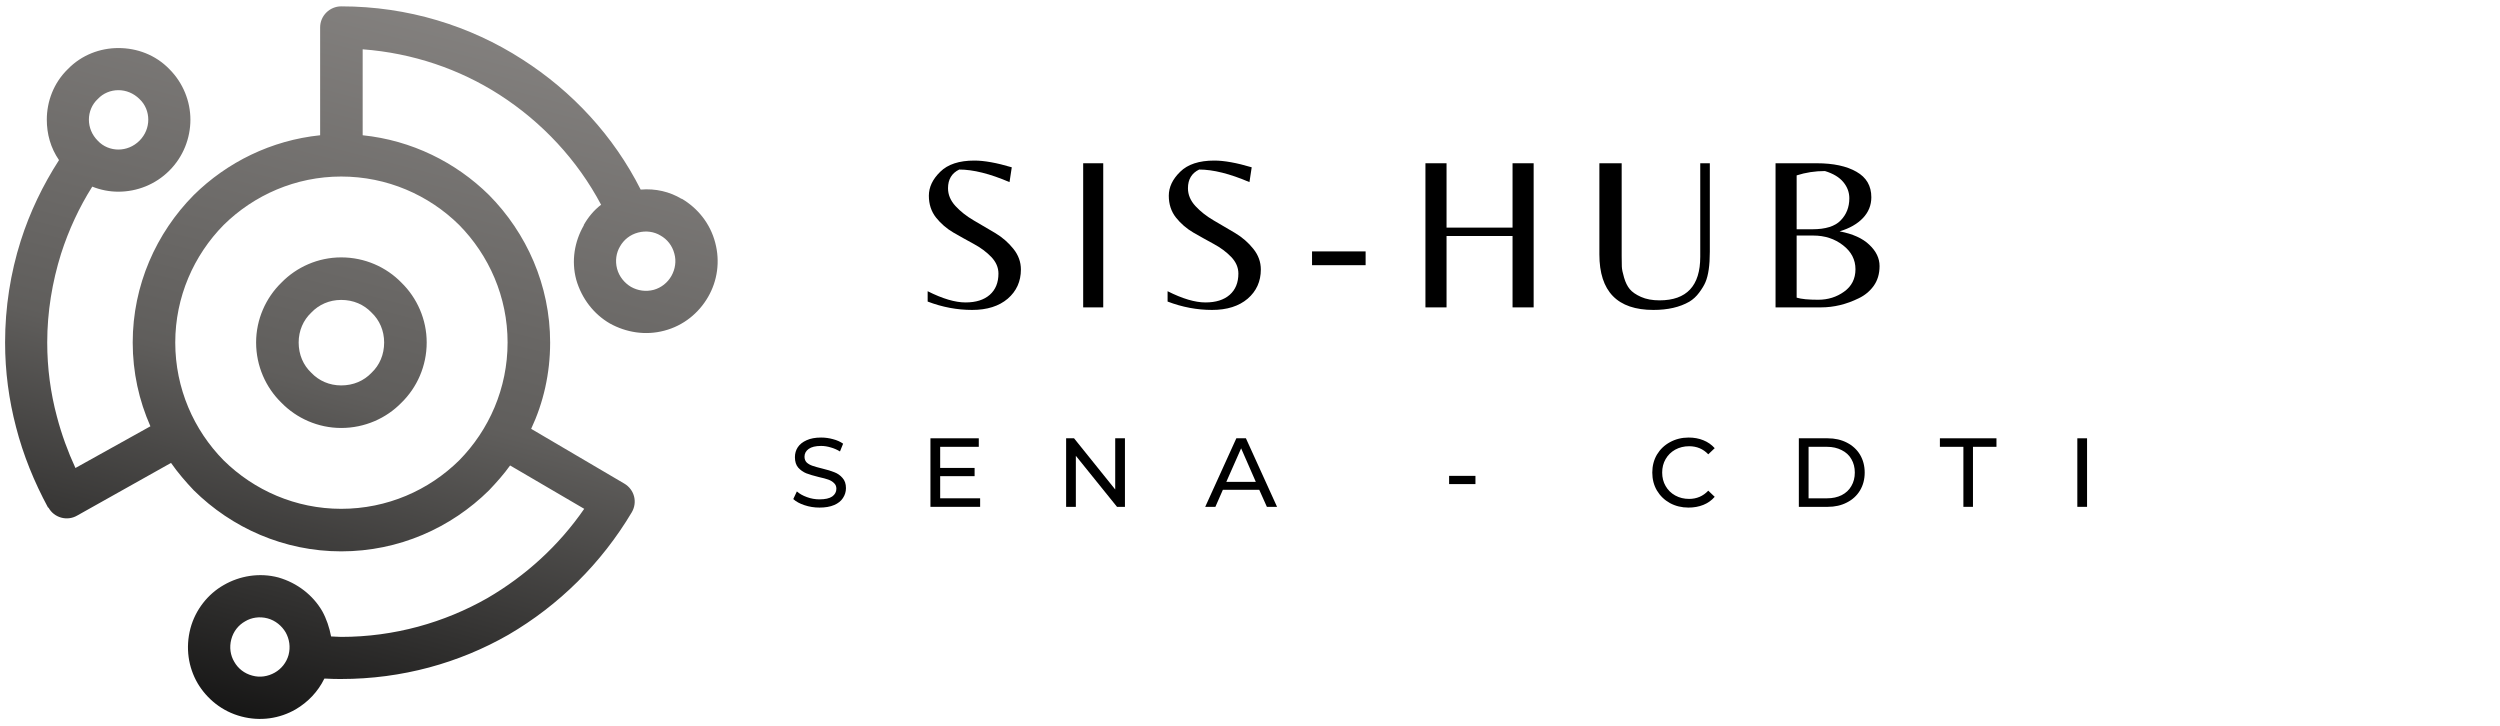 <svg xmlns="http://www.w3.org/2000/svg" xmlns:xlink="http://www.w3.org/1999/xlink" width="348" zoomAndPan="magnify" viewBox="0 0 261 75.75" height="101" preserveAspectRatio="xMidYMid meet" version="1.0"><defs><g/><clipPath id="f3cee2c26b"><path d="M 0.531 0.664 L 75 0.664 L 75 75.418 L 0.531 75.418 Z M 0.531 0.664 " clip-rule="nonzero"/></clipPath><clipPath id="835f661c36"><path d="M 55.453 44.77 L 65.172 50.484 C 66.227 51.102 66.578 52.418 65.961 53.477 C 62.797 58.797 58.355 63.191 53.078 66.27 C 47.934 69.219 41.953 70.887 35.621 70.887 C 35.184 70.887 34.609 70.887 33.949 70.844 L 33.863 70.844 C 33.203 72.207 32.148 73.305 30.871 74.055 C 29.203 75.02 27.18 75.328 25.199 74.801 C 23.176 74.273 21.594 72.953 20.629 71.328 C 19.66 69.656 19.352 67.633 19.879 65.609 C 20.406 63.633 21.727 62.004 23.352 61.082 C 25.023 60.113 27.09 59.762 29.07 60.289 C 31.047 60.863 32.676 62.137 33.645 63.809 C 34.082 64.602 34.391 65.523 34.566 66.445 C 34.875 66.445 35.227 66.492 35.621 66.492 C 41.164 66.492 46.395 64.996 50.879 62.445 C 54.883 60.113 58.355 56.949 60.992 53.121 L 53.254 48.594 C 52.594 49.516 51.848 50.352 51.055 51.188 C 47.098 55.102 41.645 57.562 35.621 57.562 C 29.641 57.562 24.188 55.102 20.23 51.188 C 19.395 50.309 18.559 49.34 17.855 48.328 L 8.051 53.828 C 6.996 54.441 5.633 54.047 5.062 52.992 L 5.016 52.992 C 3.566 50.309 2.422 47.496 1.676 44.594 C 0.926 41.734 0.531 38.789 0.531 35.754 C 0.531 32.059 1.102 28.5 2.16 25.156 C 3.125 22.121 4.488 19.309 6.16 16.715 C 5.281 15.438 4.887 13.988 4.887 12.492 C 4.887 10.602 5.59 8.668 7.082 7.215 C 8.535 5.719 10.469 5.016 12.359 5.016 C 14.297 5.016 16.23 5.719 17.68 7.215 C 19.133 8.668 19.879 10.602 19.879 12.492 C 19.879 14.426 19.133 16.363 17.68 17.812 C 16.23 19.266 14.297 20.012 12.359 20.012 C 11.438 20.012 10.512 19.836 9.633 19.484 C 8.27 21.637 7.172 24.012 6.379 26.477 C 5.457 29.422 4.93 32.543 4.93 35.754 C 4.93 38.438 5.281 41.031 5.941 43.492 C 6.426 45.34 7.082 47.145 7.875 48.859 L 15.703 44.504 C 14.516 41.82 13.855 38.875 13.855 35.754 C 13.855 29.773 16.316 24.32 20.23 20.363 C 23.707 16.934 28.324 14.648 33.422 14.121 L 33.422 2.863 C 33.422 1.633 34.434 0.664 35.621 0.664 C 42.57 0.664 49.078 2.688 54.531 6.203 C 59.762 9.547 64.07 14.207 66.887 19.793 C 68.426 19.66 69.922 20.012 71.152 20.758 L 71.195 20.758 C 72.824 21.727 74.141 23.309 74.668 25.332 C 75.195 27.312 74.891 29.332 73.922 31.004 C 72.953 32.676 71.371 33.996 69.348 34.523 C 67.371 35.051 65.348 34.699 63.676 33.773 L 63.676 33.73 L 63.676 33.773 C 62.004 32.809 60.73 31.18 60.16 29.203 C 59.629 27.223 59.984 25.199 60.949 23.531 L 60.949 23.484 C 61.391 22.695 62.004 21.945 62.754 21.375 C 60.289 16.715 56.598 12.758 52.156 9.898 C 47.977 7.215 43.098 5.543 37.863 5.148 L 37.863 14.121 C 42.965 14.648 47.582 16.934 51.055 20.363 C 54.969 24.32 57.434 29.773 57.434 35.754 C 57.434 39.008 56.73 42.043 55.453 44.77 Z M 47.934 23.484 C 44.77 20.363 40.414 18.43 35.621 18.43 C 30.871 18.43 26.52 20.363 23.352 23.484 C 20.23 26.652 18.297 31.004 18.297 35.754 C 18.297 40.547 20.23 44.898 23.352 48.066 C 26.52 51.188 30.871 53.121 35.621 53.121 C 40.414 53.121 44.77 51.188 47.934 48.066 C 51.055 44.898 52.992 40.547 52.992 35.754 C 52.992 31.004 51.055 26.652 47.934 23.484 Z M 35.621 26.871 C 38.086 26.871 40.328 27.883 41.91 29.508 C 43.535 31.094 44.547 33.336 44.547 35.754 C 44.547 38.215 43.535 40.457 41.91 42.043 C 40.328 43.668 38.086 44.68 35.621 44.68 C 33.203 44.68 30.961 43.668 29.379 42.043 C 27.75 40.457 26.738 38.215 26.738 35.754 C 26.738 33.336 27.75 31.094 29.379 29.508 C 30.961 27.883 33.203 26.871 35.621 26.871 Z M 38.789 32.633 C 37.996 31.797 36.898 31.312 35.621 31.312 C 34.391 31.312 33.293 31.797 32.5 32.633 C 31.664 33.422 31.18 34.523 31.18 35.754 C 31.18 37.027 31.664 38.129 32.5 38.918 C 33.293 39.754 34.391 40.238 35.621 40.238 C 36.898 40.238 37.996 39.754 38.789 38.918 C 39.625 38.129 40.105 37.027 40.105 35.754 C 40.105 34.523 39.625 33.422 38.789 32.633 Z M 12.359 9.414 C 11.57 9.414 10.777 9.723 10.207 10.336 C 9.59 10.91 9.281 11.699 9.281 12.492 C 9.281 13.285 9.59 14.074 10.207 14.691 C 10.777 15.305 11.57 15.613 12.359 15.613 C 13.152 15.613 13.941 15.305 14.559 14.691 C 15.176 14.074 15.48 13.285 15.48 12.492 C 15.48 11.699 15.176 10.91 14.559 10.336 C 13.941 9.723 13.152 9.414 12.359 9.414 Z M 24.453 69.086 C 24.848 69.789 25.508 70.316 26.344 70.535 C 27.137 70.758 27.969 70.625 28.676 70.227 C 29.379 69.832 29.906 69.172 30.125 68.383 C 30.344 67.547 30.215 66.711 29.816 66.008 C 29.422 65.348 28.762 64.777 27.926 64.555 C 27.09 64.336 26.254 64.469 25.598 64.863 C 24.891 65.258 24.363 65.918 24.145 66.754 C 23.926 67.59 24.059 68.426 24.453 69.086 Z M 70.098 28.805 C 70.492 28.102 70.625 27.266 70.402 26.477 C 70.184 25.641 69.656 24.98 68.953 24.586 C 68.293 24.188 67.457 24.059 66.621 24.277 C 65.785 24.496 65.129 25.023 64.73 25.727 C 64.336 26.387 64.203 27.223 64.422 28.059 C 64.645 28.895 65.215 29.555 65.875 29.949 C 66.578 30.344 67.414 30.477 68.25 30.258 C 69.039 30.039 69.699 29.508 70.098 28.805 Z M 70.098 28.805 " clip-rule="nonzero"/></clipPath><linearGradient x1="5.468" gradientTransform="matrix(4.397, 0, 0, 4.397, 0.532, 0.664)" y1="18.393" x2="10.645" gradientUnits="userSpaceOnUse" y2="-1.637" id="5b3dec7dbb"><stop stop-opacity="1" stop-color="rgb(3.624%, 3.557%, 3.479%)" offset="0"/><stop stop-opacity="1" stop-color="rgb(3.908%, 3.836%, 3.752%)" offset="0.004"/><stop stop-opacity="1" stop-color="rgb(4.193%, 4.115%, 4.025%)" offset="0.008"/><stop stop-opacity="1" stop-color="rgb(4.477%, 4.395%, 4.298%)" offset="0.012"/><stop stop-opacity="1" stop-color="rgb(4.762%, 4.674%, 4.572%)" offset="0.016"/><stop stop-opacity="1" stop-color="rgb(5.046%, 4.953%, 4.845%)" offset="0.02"/><stop stop-opacity="1" stop-color="rgb(5.331%, 5.232%, 5.118%)" offset="0.023"/><stop stop-opacity="1" stop-color="rgb(5.615%, 5.511%, 5.391%)" offset="0.027"/><stop stop-opacity="1" stop-color="rgb(5.901%, 5.791%, 5.664%)" offset="0.031"/><stop stop-opacity="1" stop-color="rgb(6.184%, 6.07%, 5.937%)" offset="0.035"/><stop stop-opacity="1" stop-color="rgb(6.468%, 6.349%, 6.21%)" offset="0.039"/><stop stop-opacity="1" stop-color="rgb(6.752%, 6.627%, 6.483%)" offset="0.043"/><stop stop-opacity="1" stop-color="rgb(7.037%, 6.906%, 6.757%)" offset="0.047"/><stop stop-opacity="1" stop-color="rgb(7.321%, 7.185%, 7.03%)" offset="0.051"/><stop stop-opacity="1" stop-color="rgb(7.607%, 7.465%, 7.303%)" offset="0.055"/><stop stop-opacity="1" stop-color="rgb(7.89%, 7.744%, 7.576%)" offset="0.059"/><stop stop-opacity="1" stop-color="rgb(8.176%, 8.023%, 7.849%)" offset="0.062"/><stop stop-opacity="1" stop-color="rgb(8.459%, 8.302%, 8.122%)" offset="0.066"/><stop stop-opacity="1" stop-color="rgb(8.745%, 8.582%, 8.395%)" offset="0.07"/><stop stop-opacity="1" stop-color="rgb(9.029%, 8.861%, 8.669%)" offset="0.074"/><stop stop-opacity="1" stop-color="rgb(9.314%, 9.14%, 8.942%)" offset="0.078"/><stop stop-opacity="1" stop-color="rgb(9.598%, 9.419%, 9.215%)" offset="0.082"/><stop stop-opacity="1" stop-color="rgb(9.883%, 9.698%, 9.488%)" offset="0.086"/><stop stop-opacity="1" stop-color="rgb(10.167%, 9.978%, 9.761%)" offset="0.09"/><stop stop-opacity="1" stop-color="rgb(10.452%, 10.257%, 10.036%)" offset="0.094"/><stop stop-opacity="1" stop-color="rgb(10.736%, 10.536%, 10.309%)" offset="0.098"/><stop stop-opacity="1" stop-color="rgb(11.021%, 10.815%, 10.582%)" offset="0.102"/><stop stop-opacity="1" stop-color="rgb(11.305%, 11.095%, 10.855%)" offset="0.105"/><stop stop-opacity="1" stop-color="rgb(11.591%, 11.374%, 11.128%)" offset="0.109"/><stop stop-opacity="1" stop-color="rgb(11.874%, 11.653%, 11.401%)" offset="0.113"/><stop stop-opacity="1" stop-color="rgb(12.158%, 11.932%, 11.675%)" offset="0.117"/><stop stop-opacity="1" stop-color="rgb(12.442%, 12.212%, 11.948%)" offset="0.121"/><stop stop-opacity="1" stop-color="rgb(12.727%, 12.491%, 12.221%)" offset="0.125"/><stop stop-opacity="1" stop-color="rgb(13.011%, 12.77%, 12.494%)" offset="0.129"/><stop stop-opacity="1" stop-color="rgb(13.297%, 13.049%, 12.767%)" offset="0.133"/><stop stop-opacity="1" stop-color="rgb(13.58%, 13.329%, 13.04%)" offset="0.137"/><stop stop-opacity="1" stop-color="rgb(13.866%, 13.608%, 13.313%)" offset="0.141"/><stop stop-opacity="1" stop-color="rgb(14.149%, 13.887%, 13.586%)" offset="0.145"/><stop stop-opacity="1" stop-color="rgb(14.435%, 14.166%, 13.86%)" offset="0.148"/><stop stop-opacity="1" stop-color="rgb(14.719%, 14.445%, 14.133%)" offset="0.152"/><stop stop-opacity="1" stop-color="rgb(15.004%, 14.725%, 14.406%)" offset="0.156"/><stop stop-opacity="1" stop-color="rgb(15.288%, 15.004%, 14.679%)" offset="0.16"/><stop stop-opacity="1" stop-color="rgb(15.573%, 15.283%, 14.952%)" offset="0.164"/><stop stop-opacity="1" stop-color="rgb(15.857%, 15.562%, 15.225%)" offset="0.168"/><stop stop-opacity="1" stop-color="rgb(16.142%, 15.842%, 15.498%)" offset="0.172"/><stop stop-opacity="1" stop-color="rgb(16.426%, 16.121%, 15.771%)" offset="0.176"/><stop stop-opacity="1" stop-color="rgb(16.711%, 16.4%, 16.045%)" offset="0.18"/><stop stop-opacity="1" stop-color="rgb(16.995%, 16.679%, 16.318%)" offset="0.184"/><stop stop-opacity="1" stop-color="rgb(17.281%, 16.959%, 16.591%)" offset="0.188"/><stop stop-opacity="1" stop-color="rgb(17.564%, 17.238%, 16.864%)" offset="0.191"/><stop stop-opacity="1" stop-color="rgb(17.85%, 17.517%, 17.137%)" offset="0.195"/><stop stop-opacity="1" stop-color="rgb(18.134%, 17.796%, 17.41%)" offset="0.199"/><stop stop-opacity="1" stop-color="rgb(18.417%, 18.076%, 17.683%)" offset="0.203"/><stop stop-opacity="1" stop-color="rgb(18.701%, 18.355%, 17.957%)" offset="0.207"/><stop stop-opacity="1" stop-color="rgb(18.987%, 18.634%, 18.23%)" offset="0.211"/><stop stop-opacity="1" stop-color="rgb(19.27%, 18.913%, 18.503%)" offset="0.215"/><stop stop-opacity="1" stop-color="rgb(19.556%, 19.193%, 18.776%)" offset="0.219"/><stop stop-opacity="1" stop-color="rgb(19.839%, 19.472%, 19.049%)" offset="0.223"/><stop stop-opacity="1" stop-color="rgb(20.125%, 19.751%, 19.322%)" offset="0.227"/><stop stop-opacity="1" stop-color="rgb(20.409%, 20.03%, 19.595%)" offset="0.23"/><stop stop-opacity="1" stop-color="rgb(20.694%, 20.309%, 19.868%)" offset="0.234"/><stop stop-opacity="1" stop-color="rgb(20.978%, 20.589%, 20.142%)" offset="0.238"/><stop stop-opacity="1" stop-color="rgb(21.263%, 20.868%, 20.415%)" offset="0.242"/><stop stop-opacity="1" stop-color="rgb(21.547%, 21.146%, 20.688%)" offset="0.246"/><stop stop-opacity="1" stop-color="rgb(21.832%, 21.425%, 20.961%)" offset="0.25"/><stop stop-opacity="1" stop-color="rgb(22.116%, 21.704%, 21.234%)" offset="0.254"/><stop stop-opacity="1" stop-color="rgb(22.401%, 21.983%, 21.507%)" offset="0.258"/><stop stop-opacity="1" stop-color="rgb(22.685%, 22.263%, 21.78%)" offset="0.262"/><stop stop-opacity="1" stop-color="rgb(22.971%, 22.542%, 22.054%)" offset="0.266"/><stop stop-opacity="1" stop-color="rgb(23.254%, 22.821%, 22.327%)" offset="0.27"/><stop stop-opacity="1" stop-color="rgb(23.54%, 23.1%, 22.6%)" offset="0.273"/><stop stop-opacity="1" stop-color="rgb(23.824%, 23.38%, 22.873%)" offset="0.277"/><stop stop-opacity="1" stop-color="rgb(24.107%, 23.659%, 23.146%)" offset="0.281"/><stop stop-opacity="1" stop-color="rgb(24.391%, 23.938%, 23.419%)" offset="0.285"/><stop stop-opacity="1" stop-color="rgb(24.677%, 24.217%, 23.692%)" offset="0.289"/><stop stop-opacity="1" stop-color="rgb(24.96%, 24.496%, 23.965%)" offset="0.293"/><stop stop-opacity="1" stop-color="rgb(25.246%, 24.776%, 24.239%)" offset="0.297"/><stop stop-opacity="1" stop-color="rgb(25.529%, 25.055%, 24.512%)" offset="0.301"/><stop stop-opacity="1" stop-color="rgb(25.815%, 25.334%, 24.785%)" offset="0.305"/><stop stop-opacity="1" stop-color="rgb(26.099%, 25.613%, 25.058%)" offset="0.309"/><stop stop-opacity="1" stop-color="rgb(26.384%, 25.893%, 25.331%)" offset="0.312"/><stop stop-opacity="1" stop-color="rgb(26.668%, 26.172%, 25.604%)" offset="0.316"/><stop stop-opacity="1" stop-color="rgb(26.953%, 26.451%, 25.877%)" offset="0.32"/><stop stop-opacity="1" stop-color="rgb(27.237%, 26.73%, 26.151%)" offset="0.324"/><stop stop-opacity="1" stop-color="rgb(27.522%, 27.01%, 26.424%)" offset="0.328"/><stop stop-opacity="1" stop-color="rgb(27.806%, 27.289%, 26.697%)" offset="0.332"/><stop stop-opacity="1" stop-color="rgb(28.091%, 27.568%, 26.97%)" offset="0.336"/><stop stop-opacity="1" stop-color="rgb(28.375%, 27.847%, 27.243%)" offset="0.34"/><stop stop-opacity="1" stop-color="rgb(28.661%, 28.127%, 27.516%)" offset="0.344"/><stop stop-opacity="1" stop-color="rgb(28.944%, 28.406%, 27.789%)" offset="0.348"/><stop stop-opacity="1" stop-color="rgb(29.23%, 28.685%, 28.062%)" offset="0.352"/><stop stop-opacity="1" stop-color="rgb(29.514%, 28.964%, 28.336%)" offset="0.355"/><stop stop-opacity="1" stop-color="rgb(29.797%, 29.243%, 28.609%)" offset="0.359"/><stop stop-opacity="1" stop-color="rgb(30.081%, 29.523%, 28.882%)" offset="0.363"/><stop stop-opacity="1" stop-color="rgb(30.367%, 29.802%, 29.155%)" offset="0.367"/><stop stop-opacity="1" stop-color="rgb(30.65%, 30.081%, 29.428%)" offset="0.371"/><stop stop-opacity="1" stop-color="rgb(30.936%, 30.36%, 29.701%)" offset="0.375"/><stop stop-opacity="1" stop-color="rgb(31.219%, 30.64%, 29.974%)" offset="0.379"/><stop stop-opacity="1" stop-color="rgb(31.505%, 30.919%, 30.247%)" offset="0.383"/><stop stop-opacity="1" stop-color="rgb(31.789%, 31.198%, 30.521%)" offset="0.387"/><stop stop-opacity="1" stop-color="rgb(32.074%, 31.477%, 30.795%)" offset="0.391"/><stop stop-opacity="1" stop-color="rgb(32.358%, 31.757%, 31.068%)" offset="0.395"/><stop stop-opacity="1" stop-color="rgb(32.643%, 32.036%, 31.342%)" offset="0.398"/><stop stop-opacity="1" stop-color="rgb(32.927%, 32.315%, 31.615%)" offset="0.402"/><stop stop-opacity="1" stop-color="rgb(33.212%, 32.594%, 31.888%)" offset="0.406"/><stop stop-opacity="1" stop-color="rgb(33.496%, 32.874%, 32.161%)" offset="0.41"/><stop stop-opacity="1" stop-color="rgb(33.781%, 33.153%, 32.434%)" offset="0.414"/><stop stop-opacity="1" stop-color="rgb(34.065%, 33.432%, 32.707%)" offset="0.418"/><stop stop-opacity="1" stop-color="rgb(34.351%, 33.711%, 32.98%)" offset="0.422"/><stop stop-opacity="1" stop-color="rgb(34.634%, 33.99%, 33.253%)" offset="0.426"/><stop stop-opacity="1" stop-color="rgb(34.92%, 34.27%, 33.527%)" offset="0.43"/><stop stop-opacity="1" stop-color="rgb(35.204%, 34.549%, 33.8%)" offset="0.434"/><stop stop-opacity="1" stop-color="rgb(35.489%, 34.828%, 34.073%)" offset="0.438"/><stop stop-opacity="1" stop-color="rgb(35.773%, 35.106%, 34.346%)" offset="0.441"/><stop stop-opacity="1" stop-color="rgb(36.057%, 35.385%, 34.619%)" offset="0.445"/><stop stop-opacity="1" stop-color="rgb(36.34%, 35.664%, 34.892%)" offset="0.449"/><stop stop-opacity="1" stop-color="rgb(36.626%, 35.944%, 35.165%)" offset="0.453"/><stop stop-opacity="1" stop-color="rgb(36.909%, 36.223%, 35.439%)" offset="0.457"/><stop stop-opacity="1" stop-color="rgb(37.195%, 36.502%, 35.712%)" offset="0.461"/><stop stop-opacity="1" stop-color="rgb(37.433%, 36.736%, 35.941%)" offset="0.465"/><stop stop-opacity="1" stop-color="rgb(37.671%, 36.969%, 36.169%)" offset="0.469"/><stop stop-opacity="1" stop-color="rgb(37.793%, 37.088%, 36.288%)" offset="0.477"/><stop stop-opacity="1" stop-color="rgb(38.04%, 37.328%, 36.528%)" offset="0.484"/><stop stop-opacity="1" stop-color="rgb(38.286%, 37.567%, 36.768%)" offset="0.492"/><stop stop-opacity="1" stop-color="rgb(38.531%, 37.807%, 37.007%)" offset="0.5"/><stop stop-opacity="1" stop-color="rgb(38.779%, 38.046%, 37.247%)" offset="0.508"/><stop stop-opacity="1" stop-color="rgb(39.024%, 38.286%, 37.486%)" offset="0.516"/><stop stop-opacity="1" stop-color="rgb(39.27%, 38.525%, 37.726%)" offset="0.523"/><stop stop-opacity="1" stop-color="rgb(39.517%, 38.765%, 37.965%)" offset="0.531"/><stop stop-opacity="1" stop-color="rgb(39.763%, 39.005%, 38.205%)" offset="0.539"/><stop stop-opacity="1" stop-color="rgb(40.01%, 39.244%, 38.445%)" offset="0.547"/><stop stop-opacity="1" stop-color="rgb(40.256%, 39.484%, 38.684%)" offset="0.555"/><stop stop-opacity="1" stop-color="rgb(40.501%, 39.723%, 38.924%)" offset="0.562"/><stop stop-opacity="1" stop-color="rgb(40.749%, 39.963%, 39.163%)" offset="0.57"/><stop stop-opacity="1" stop-color="rgb(40.994%, 40.202%, 39.403%)" offset="0.578"/><stop stop-opacity="1" stop-color="rgb(41.24%, 40.442%, 39.642%)" offset="0.586"/><stop stop-opacity="1" stop-color="rgb(41.487%, 40.681%, 39.882%)" offset="0.594"/><stop stop-opacity="1" stop-color="rgb(41.733%, 40.923%, 40.121%)" offset="0.602"/><stop stop-opacity="1" stop-color="rgb(41.98%, 41.162%, 40.361%)" offset="0.609"/><stop stop-opacity="1" stop-color="rgb(42.226%, 41.402%, 40.601%)" offset="0.617"/><stop stop-opacity="1" stop-color="rgb(42.471%, 41.641%, 40.84%)" offset="0.625"/><stop stop-opacity="1" stop-color="rgb(42.719%, 41.881%, 41.08%)" offset="0.633"/><stop stop-opacity="1" stop-color="rgb(42.964%, 42.12%, 41.319%)" offset="0.641"/><stop stop-opacity="1" stop-color="rgb(43.21%, 42.36%, 41.56%)" offset="0.648"/><stop stop-opacity="1" stop-color="rgb(43.457%, 42.599%, 41.8%)" offset="0.656"/><stop stop-opacity="1" stop-color="rgb(43.703%, 42.839%, 42.039%)" offset="0.664"/><stop stop-opacity="1" stop-color="rgb(43.95%, 43.079%, 42.279%)" offset="0.672"/><stop stop-opacity="1" stop-color="rgb(44.196%, 43.318%, 42.519%)" offset="0.68"/><stop stop-opacity="1" stop-color="rgb(44.441%, 43.558%, 42.758%)" offset="0.688"/><stop stop-opacity="1" stop-color="rgb(44.688%, 43.797%, 42.998%)" offset="0.695"/><stop stop-opacity="1" stop-color="rgb(44.934%, 44.037%, 43.237%)" offset="0.703"/><stop stop-opacity="1" stop-color="rgb(45.18%, 44.276%, 43.477%)" offset="0.711"/><stop stop-opacity="1" stop-color="rgb(45.427%, 44.516%, 43.716%)" offset="0.719"/><stop stop-opacity="1" stop-color="rgb(45.673%, 44.756%, 43.956%)" offset="0.727"/><stop stop-opacity="1" stop-color="rgb(45.92%, 44.995%, 44.196%)" offset="0.734"/><stop stop-opacity="1" stop-color="rgb(46.165%, 45.235%, 44.435%)" offset="0.742"/><stop stop-opacity="1" stop-color="rgb(46.411%, 45.474%, 44.675%)" offset="0.75"/><stop stop-opacity="1" stop-color="rgb(46.658%, 45.714%, 44.914%)" offset="0.758"/><stop stop-opacity="1" stop-color="rgb(46.904%, 45.953%, 45.154%)" offset="0.766"/><stop stop-opacity="1" stop-color="rgb(47.15%, 46.193%, 45.393%)" offset="0.773"/><stop stop-opacity="1" stop-color="rgb(47.397%, 46.434%, 45.633%)" offset="0.781"/><stop stop-opacity="1" stop-color="rgb(47.643%, 46.674%, 45.872%)" offset="0.789"/><stop stop-opacity="1" stop-color="rgb(47.89%, 46.913%, 46.112%)" offset="0.795"/><stop stop-opacity="1" stop-color="rgb(48.013%, 47.034%, 46.233%)" offset="0.797"/><stop stop-opacity="1" stop-color="rgb(48.135%, 47.153%, 46.352%)" offset="0.805"/><stop stop-opacity="1" stop-color="rgb(48.381%, 47.392%, 46.591%)" offset="0.812"/><stop stop-opacity="1" stop-color="rgb(48.628%, 47.632%, 46.831%)" offset="0.82"/><stop stop-opacity="1" stop-color="rgb(48.874%, 47.871%, 47.07%)" offset="0.828"/><stop stop-opacity="1" stop-color="rgb(49.12%, 48.111%, 47.311%)" offset="0.836"/><stop stop-opacity="1" stop-color="rgb(49.367%, 48.351%, 47.551%)" offset="0.844"/><stop stop-opacity="1" stop-color="rgb(49.612%, 48.59%, 47.791%)" offset="0.852"/><stop stop-opacity="1" stop-color="rgb(49.86%, 48.83%, 48.03%)" offset="0.859"/><stop stop-opacity="1" stop-color="rgb(50.105%, 49.069%, 48.27%)" offset="0.867"/><stop stop-opacity="1" stop-color="rgb(50.351%, 49.309%, 48.509%)" offset="0.875"/><stop stop-opacity="1" stop-color="rgb(50.598%, 49.548%, 48.749%)" offset="0.883"/><stop stop-opacity="1" stop-color="rgb(50.844%, 49.788%, 48.988%)" offset="0.891"/><stop stop-opacity="1" stop-color="rgb(51.089%, 50.027%, 49.228%)" offset="0.898"/><stop stop-opacity="1" stop-color="rgb(51.337%, 50.267%, 49.467%)" offset="0.906"/><stop stop-opacity="1" stop-color="rgb(51.582%, 50.507%, 49.707%)" offset="0.914"/><stop stop-opacity="1" stop-color="rgb(51.83%, 50.746%, 49.947%)" offset="0.922"/><stop stop-opacity="1" stop-color="rgb(52.075%, 50.986%, 50.186%)" offset="0.93"/><stop stop-opacity="1" stop-color="rgb(52.321%, 51.225%, 50.426%)" offset="0.938"/><stop stop-opacity="1" stop-color="rgb(52.472%, 51.372%, 50.572%)" offset="1"/></linearGradient></defs><g clip-path="url(#f3cee2c26b)"><g clip-path="url(#835f661c36)"><path fill="url(#5b3dec7dbb)" d="M 0.531 0.664 L 0.531 75.328 L 75.195 75.328 L 75.195 0.664 Z M 0.531 0.664 " fill-rule="nonzero"/></g></g><g fill="#000000" fill-opacity="1"><g transform="translate(95.285, 32.091)"><g><path d="M 3.688 -12.438 C 3.688 -11.77 3.945 -11.148 4.469 -10.578 C 4.988 -10.016 5.625 -9.516 6.375 -9.078 C 7.125 -8.648 7.867 -8.211 8.609 -7.766 C 9.359 -7.316 9.992 -6.766 10.516 -6.109 C 11.035 -5.461 11.297 -4.742 11.297 -3.953 C 11.297 -2.711 10.836 -1.695 9.922 -0.906 C 9.004 -0.125 7.766 0.266 6.203 0.266 C 4.641 0.266 3.094 -0.023 1.562 -0.609 L 1.562 -1.688 C 3.113 -0.906 4.43 -0.516 5.516 -0.516 C 6.598 -0.516 7.441 -0.781 8.047 -1.312 C 8.648 -1.844 8.953 -2.582 8.953 -3.531 C 8.953 -4.164 8.703 -4.742 8.203 -5.266 C 7.703 -5.785 7.094 -6.238 6.375 -6.625 C 5.664 -7.008 4.957 -7.406 4.25 -7.812 C 3.539 -8.227 2.938 -8.75 2.438 -9.375 C 1.938 -10.008 1.688 -10.77 1.688 -11.656 C 1.688 -12.551 2.082 -13.383 2.875 -14.156 C 3.664 -14.938 4.852 -15.328 6.438 -15.328 C 7.469 -15.328 8.77 -15.094 10.344 -14.625 L 10.109 -13.078 C 8.066 -13.953 6.316 -14.391 4.859 -14.391 C 4.078 -14.016 3.688 -13.363 3.688 -12.438 Z M 3.688 -12.438 "/></g></g></g><g fill="#000000" fill-opacity="1"><g transform="translate(111.037, 32.091)"><g><path d="M 4.141 -15.047 L 4.141 0 L 2.047 0 L 2.047 -15.047 Z M 4.141 -15.047 "/></g></g></g><g fill="#000000" fill-opacity="1"><g transform="translate(120.334, 32.091)"><g><path d="M 3.688 -12.438 C 3.688 -11.77 3.945 -11.148 4.469 -10.578 C 4.988 -10.016 5.625 -9.516 6.375 -9.078 C 7.125 -8.648 7.867 -8.211 8.609 -7.766 C 9.359 -7.316 9.992 -6.766 10.516 -6.109 C 11.035 -5.461 11.297 -4.742 11.297 -3.953 C 11.297 -2.711 10.836 -1.695 9.922 -0.906 C 9.004 -0.125 7.766 0.266 6.203 0.266 C 4.641 0.266 3.094 -0.023 1.562 -0.609 L 1.562 -1.688 C 3.113 -0.906 4.43 -0.516 5.516 -0.516 C 6.598 -0.516 7.441 -0.781 8.047 -1.312 C 8.648 -1.844 8.953 -2.582 8.953 -3.531 C 8.953 -4.164 8.703 -4.742 8.203 -5.266 C 7.703 -5.785 7.094 -6.238 6.375 -6.625 C 5.664 -7.008 4.957 -7.406 4.25 -7.812 C 3.539 -8.227 2.938 -8.75 2.438 -9.375 C 1.938 -10.008 1.688 -10.77 1.688 -11.656 C 1.688 -12.551 2.082 -13.383 2.875 -14.156 C 3.664 -14.938 4.852 -15.328 6.438 -15.328 C 7.469 -15.328 8.77 -15.094 10.344 -14.625 L 10.109 -13.078 C 8.066 -13.953 6.316 -14.391 4.859 -14.391 C 4.078 -14.016 3.688 -13.363 3.688 -12.438 Z M 3.688 -12.438 "/></g></g></g><g fill="#000000" fill-opacity="1"><g transform="translate(136.086, 32.091)"><g><path d="M 0.891 -5.844 L 6.484 -5.844 L 6.484 -4.406 L 0.891 -4.406 Z M 0.891 -5.844 "/></g></g></g><g fill="#000000" fill-opacity="1"><g transform="translate(146.769, 32.091)"><g><path d="M 4.25 -7.453 L 4.25 0 L 2.047 0 L 2.047 -15.047 L 4.25 -15.047 L 4.25 -8.328 L 11.141 -8.328 L 11.141 -15.047 L 13.344 -15.047 L 13.344 0 L 11.141 0 L 11.141 -7.453 Z M 4.25 -7.453 "/></g></g></g><g fill="#000000" fill-opacity="1"><g transform="translate(165.272, 32.091)"><g><path d="M 13.234 -15.047 L 13.234 -5.812 C 13.234 -4.406 13.082 -3.348 12.781 -2.641 C 12.645 -2.316 12.426 -1.953 12.125 -1.547 C 11.832 -1.148 11.488 -0.832 11.094 -0.594 C 10.094 -0.02 8.844 0.266 7.344 0.266 C 3.582 0.266 1.703 -1.664 1.703 -5.531 L 1.703 -15.047 L 4.031 -15.047 L 4.031 -5.344 C 4.031 -4.906 4.035 -4.547 4.047 -4.266 C 4.055 -3.992 4.133 -3.609 4.281 -3.109 C 4.426 -2.609 4.625 -2.207 4.875 -1.906 C 5.125 -1.602 5.516 -1.332 6.047 -1.094 C 6.586 -0.852 7.234 -0.734 7.984 -0.734 C 10.816 -0.734 12.234 -2.25 12.234 -5.281 L 12.234 -15.047 Z M 13.234 -15.047 "/></g></g></g><g fill="#000000" fill-opacity="1"><g transform="translate(183.32, 32.091)"><g><path d="M 2.047 0 L 2.047 -15.047 L 6.344 -15.047 C 8.082 -15.047 9.469 -14.75 10.5 -14.156 C 11.531 -13.57 12.047 -12.688 12.047 -11.5 C 12.047 -10.664 11.754 -9.941 11.172 -9.328 C 10.586 -8.711 9.773 -8.25 8.734 -7.938 C 10.109 -7.676 11.145 -7.207 11.844 -6.531 C 12.551 -5.863 12.906 -5.125 12.906 -4.312 C 12.906 -3.508 12.703 -2.82 12.297 -2.25 C 11.891 -1.688 11.367 -1.254 10.734 -0.953 C 9.441 -0.316 8.125 0 6.781 0 Z M 4.25 -8.156 L 5.891 -8.156 C 7.266 -8.156 8.25 -8.461 8.844 -9.078 C 9.445 -9.691 9.75 -10.461 9.75 -11.391 C 9.75 -12.016 9.539 -12.578 9.125 -13.078 C 8.707 -13.586 8.066 -13.973 7.203 -14.234 C 6.172 -14.234 5.188 -14.082 4.25 -13.781 Z M 4.25 -7.5 L 4.25 -1.016 C 4.738 -0.867 5.488 -0.797 6.5 -0.797 C 7.52 -0.797 8.422 -1.078 9.203 -1.641 C 9.992 -2.203 10.391 -2.984 10.391 -3.984 C 10.391 -4.984 9.957 -5.816 9.094 -6.484 C 8.227 -7.16 7.191 -7.5 5.984 -7.5 Z M 4.25 -7.5 "/></g></g></g><g fill="#000000" fill-opacity="1"><g transform="translate(82.396, 52.914)"><g><path d="M 3.156 0.078 C 2.613 0.078 2.094 -0.004 1.594 -0.172 C 1.094 -0.336 0.703 -0.551 0.422 -0.812 L 0.797 -1.609 C 1.066 -1.367 1.414 -1.172 1.844 -1.016 C 2.27 -0.859 2.707 -0.781 3.156 -0.781 C 3.75 -0.781 4.191 -0.879 4.484 -1.078 C 4.773 -1.285 4.922 -1.555 4.922 -1.891 C 4.922 -2.141 4.836 -2.336 4.672 -2.484 C 4.516 -2.641 4.316 -2.758 4.078 -2.844 C 3.848 -2.926 3.52 -3.016 3.094 -3.109 C 2.551 -3.242 2.113 -3.375 1.781 -3.5 C 1.457 -3.633 1.176 -3.832 0.938 -4.094 C 0.707 -4.363 0.594 -4.727 0.594 -5.188 C 0.594 -5.57 0.691 -5.914 0.891 -6.219 C 1.098 -6.531 1.406 -6.773 1.812 -6.953 C 2.219 -7.141 2.723 -7.234 3.328 -7.234 C 3.754 -7.234 4.172 -7.176 4.578 -7.062 C 4.984 -6.957 5.332 -6.801 5.625 -6.594 L 5.297 -5.781 C 4.992 -5.969 4.672 -6.109 4.328 -6.203 C 3.992 -6.305 3.66 -6.359 3.328 -6.359 C 2.754 -6.359 2.32 -6.254 2.031 -6.047 C 1.738 -5.836 1.594 -5.566 1.594 -5.234 C 1.594 -4.984 1.672 -4.781 1.828 -4.625 C 1.992 -4.477 2.195 -4.363 2.438 -4.281 C 2.688 -4.195 3.02 -4.102 3.438 -4 C 3.969 -3.875 4.395 -3.742 4.719 -3.609 C 5.051 -3.484 5.332 -3.285 5.562 -3.016 C 5.801 -2.754 5.922 -2.398 5.922 -1.953 C 5.922 -1.578 5.816 -1.234 5.609 -0.922 C 5.41 -0.609 5.102 -0.363 4.688 -0.188 C 4.27 -0.008 3.758 0.078 3.156 0.078 Z M 3.156 0.078 "/></g></g></g><g fill="#000000" fill-opacity="1"><g transform="translate(96.06, 52.914)"><g><path d="M 6.266 -0.891 L 6.266 0 L 1.078 0 L 1.078 -7.156 L 6.125 -7.156 L 6.125 -6.266 L 2.094 -6.266 L 2.094 -4.062 L 5.688 -4.062 L 5.688 -3.203 L 2.094 -3.203 L 2.094 -0.891 Z M 6.266 -0.891 "/></g></g></g><g fill="#000000" fill-opacity="1"><g transform="translate(110.225, 52.914)"><g><path d="M 7.219 -7.156 L 7.219 0 L 6.391 0 L 2.094 -5.328 L 2.094 0 L 1.078 0 L 1.078 -7.156 L 1.906 -7.156 L 6.203 -1.812 L 6.203 -7.156 Z M 7.219 -7.156 "/></g></g></g><g fill="#000000" fill-opacity="1"><g transform="translate(125.84, 52.914)"><g><path d="M 5.625 -1.781 L 1.828 -1.781 L 1.047 0 L -0.016 0 L 3.234 -7.156 L 4.234 -7.156 L 7.484 0 L 6.422 0 Z M 5.266 -2.609 L 3.734 -6.109 L 2.188 -2.609 Z M 5.266 -2.609 "/></g></g></g><g fill="#000000" fill-opacity="1"><g transform="translate(140.637, 52.914)"><g/></g></g><g fill="#000000" fill-opacity="1"><g transform="translate(150.709, 52.914)"><g><path d="M 0.578 -3.234 L 3.328 -3.234 L 3.328 -2.375 L 0.578 -2.375 Z M 0.578 -3.234 "/></g></g></g><g fill="#000000" fill-opacity="1"><g transform="translate(161.944, 52.914)"><g/></g></g><g fill="#000000" fill-opacity="1"><g transform="translate(172.015, 52.914)"><g><path d="M 4.266 0.078 C 3.555 0.078 2.91 -0.078 2.328 -0.391 C 1.754 -0.711 1.301 -1.148 0.969 -1.703 C 0.645 -2.254 0.484 -2.879 0.484 -3.578 C 0.484 -4.273 0.645 -4.898 0.969 -5.453 C 1.301 -6.004 1.754 -6.438 2.328 -6.75 C 2.91 -7.07 3.562 -7.234 4.281 -7.234 C 4.844 -7.234 5.352 -7.141 5.812 -6.953 C 6.281 -6.766 6.676 -6.488 7 -6.125 L 6.328 -5.484 C 5.797 -6.047 5.129 -6.328 4.328 -6.328 C 3.797 -6.328 3.312 -6.207 2.875 -5.969 C 2.445 -5.727 2.113 -5.398 1.875 -4.984 C 1.633 -4.566 1.516 -4.098 1.516 -3.578 C 1.516 -3.055 1.633 -2.586 1.875 -2.172 C 2.113 -1.754 2.445 -1.426 2.875 -1.188 C 3.312 -0.945 3.797 -0.828 4.328 -0.828 C 5.117 -0.828 5.785 -1.113 6.328 -1.688 L 7 -1.047 C 6.676 -0.672 6.281 -0.391 5.812 -0.203 C 5.344 -0.016 4.828 0.078 4.266 0.078 Z M 4.266 0.078 "/></g></g></g><g fill="#000000" fill-opacity="1"><g transform="translate(186.721, 52.914)"><g><path d="M 1.078 -7.156 L 4.094 -7.156 C 4.844 -7.156 5.508 -7.004 6.094 -6.703 C 6.688 -6.398 7.145 -5.977 7.469 -5.438 C 7.789 -4.895 7.953 -4.273 7.953 -3.578 C 7.953 -2.879 7.789 -2.258 7.469 -1.719 C 7.145 -1.176 6.688 -0.754 6.094 -0.453 C 5.508 -0.148 4.844 0 4.094 0 L 1.078 0 Z M 4.031 -0.891 C 4.602 -0.891 5.109 -1 5.547 -1.219 C 5.992 -1.445 6.332 -1.766 6.562 -2.172 C 6.801 -2.578 6.922 -3.047 6.922 -3.578 C 6.922 -4.109 6.801 -4.578 6.562 -4.984 C 6.332 -5.391 5.992 -5.703 5.547 -5.922 C 5.109 -6.148 4.602 -6.266 4.031 -6.266 L 2.094 -6.266 L 2.094 -0.891 Z M 4.031 -0.891 "/></g></g></g><g fill="#000000" fill-opacity="1"><g transform="translate(202.478, 52.914)"><g><path d="M 2.5 -6.266 L 0.047 -6.266 L 0.047 -7.156 L 5.953 -7.156 L 5.953 -6.266 L 3.5 -6.266 L 3.5 0 L 2.5 0 Z M 2.5 -6.266 "/></g></g></g><g fill="#000000" fill-opacity="1"><g transform="translate(215.795, 52.914)"><g><path d="M 1.078 -7.156 L 2.094 -7.156 L 2.094 0 L 1.078 0 Z M 1.078 -7.156 "/></g></g></g></svg>
